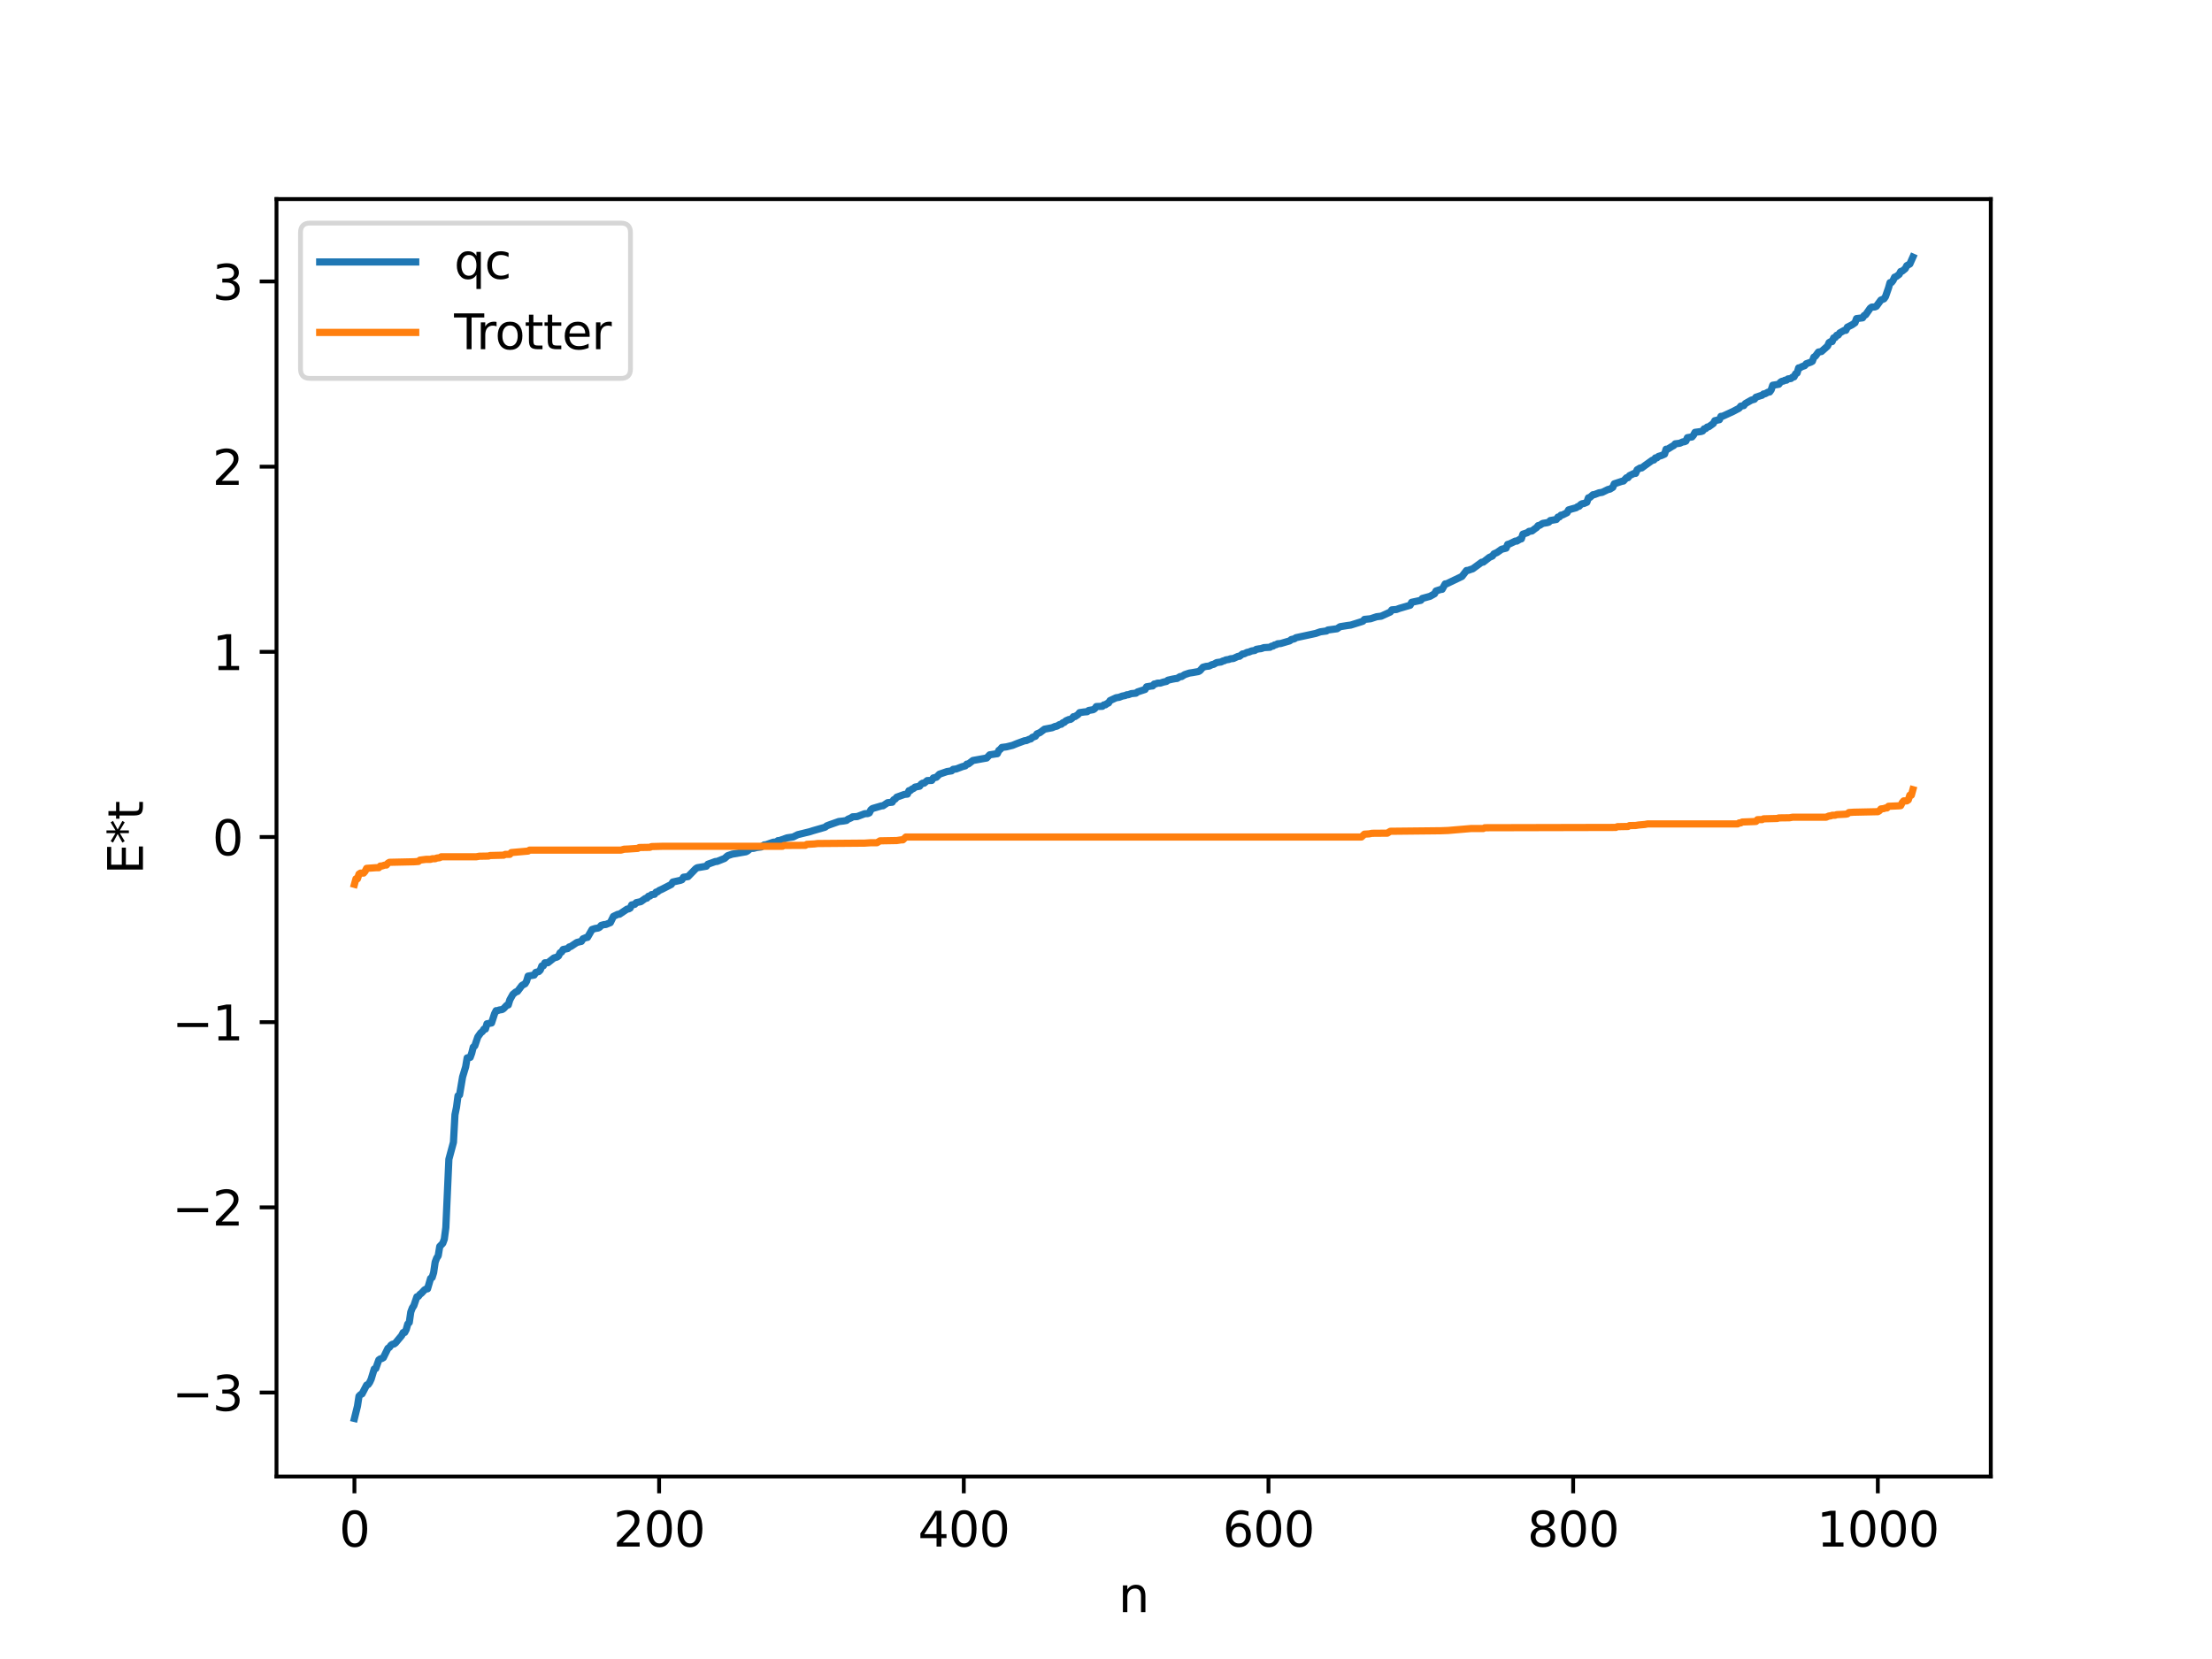 <?xml version="1.0" encoding="utf-8" standalone="no"?>
<!DOCTYPE svg PUBLIC "-//W3C//DTD SVG 1.1//EN"
  "http://www.w3.org/Graphics/SVG/1.1/DTD/svg11.dtd">
<svg xmlns:xlink="http://www.w3.org/1999/xlink" width="460.8pt" height="345.6pt" viewBox="0 0 460.8 345.6" xmlns="http://www.w3.org/2000/svg" version="1.1">
 <defs>
  <style type="text/css">*{stroke-linejoin: round; stroke-linecap: butt}</style>
 </defs>
 <g id="figure_1">
  <g id="patch_1">
   <path d="M 0 345.6 
L 460.8 345.6 
L 460.8 0 
L 0 0 
z
" style="fill: #ffffff"/>
  </g>
  <g id="axes_1">
   <g id="patch_2">
    <path d="M 57.6 307.584 
L 414.72 307.584 
L 414.72 41.472 
L 57.6 41.472 
z
" style="fill: #ffffff"/>
   </g>
   <g id="matplotlib.axis_1">
    <g id="xtick_1">
     <g id="line2d_1">
      <defs>
       <path id="mfd7991f0d5" d="M 0 0 
L 0 3.5 
" style="stroke: #000000; stroke-width: 0.8"/>
      </defs>
      <g>
       <use xlink:href="#mfd7991f0d5" x="73.833" y="307.584" style="stroke: #000000; stroke-width: 0.8"/>
      </g>
     </g>
     <g id="text_1">
      <!-- 0 -->
      <g transform="translate(70.651 322.182) scale(0.1 -0.1)">
       <defs>
        <path id="DejaVuSans-30" d="M 2034 4250 
Q 1547 4250 1301 3770 
Q 1056 3291 1056 2328 
Q 1056 1369 1301 889 
Q 1547 409 2034 409 
Q 2525 409 2770 889 
Q 3016 1369 3016 2328 
Q 3016 3291 2770 3770 
Q 2525 4250 2034 4250 
z
M 2034 4750 
Q 2819 4750 3233 4129 
Q 3647 3509 3647 2328 
Q 3647 1150 3233 529 
Q 2819 -91 2034 -91 
Q 1250 -91 836 529 
Q 422 1150 422 2328 
Q 422 3509 836 4129 
Q 1250 4750 2034 4750 
z
" transform="scale(0.016)"/>
       </defs>
       <use xlink:href="#DejaVuSans-30"/>
      </g>
     </g>
    </g>
    <g id="xtick_2">
     <g id="line2d_2">
      <g>
       <use xlink:href="#mfd7991f0d5" x="137.304" y="307.584" style="stroke: #000000; stroke-width: 0.8"/>
      </g>
     </g>
     <g id="text_2">
      <!-- 200 -->
      <g transform="translate(127.76 322.182) scale(0.1 -0.1)">
       <defs>
        <path id="DejaVuSans-32" d="M 1228 531 
L 3431 531 
L 3431 0 
L 469 0 
L 469 531 
Q 828 903 1448 1529 
Q 2069 2156 2228 2338 
Q 2531 2678 2651 2914 
Q 2772 3150 2772 3378 
Q 2772 3750 2511 3984 
Q 2250 4219 1831 4219 
Q 1534 4219 1204 4116 
Q 875 4013 500 3803 
L 500 4441 
Q 881 4594 1212 4672 
Q 1544 4750 1819 4750 
Q 2544 4750 2975 4387 
Q 3406 4025 3406 3419 
Q 3406 3131 3298 2873 
Q 3191 2616 2906 2266 
Q 2828 2175 2409 1742 
Q 1991 1309 1228 531 
z
" transform="scale(0.016)"/>
       </defs>
       <use xlink:href="#DejaVuSans-32"/>
       <use xlink:href="#DejaVuSans-30" x="63.623"/>
       <use xlink:href="#DejaVuSans-30" x="127.246"/>
      </g>
     </g>
    </g>
    <g id="xtick_3">
     <g id="line2d_3">
      <g>
       <use xlink:href="#mfd7991f0d5" x="200.775" y="307.584" style="stroke: #000000; stroke-width: 0.8"/>
      </g>
     </g>
     <g id="text_3">
      <!-- 400 -->
      <g transform="translate(191.231 322.182) scale(0.1 -0.1)">
       <defs>
        <path id="DejaVuSans-34" d="M 2419 4116 
L 825 1625 
L 2419 1625 
L 2419 4116 
z
M 2253 4666 
L 3047 4666 
L 3047 1625 
L 3713 1625 
L 3713 1100 
L 3047 1100 
L 3047 0 
L 2419 0 
L 2419 1100 
L 313 1100 
L 313 1709 
L 2253 4666 
z
" transform="scale(0.016)"/>
       </defs>
       <use xlink:href="#DejaVuSans-34"/>
       <use xlink:href="#DejaVuSans-30" x="63.623"/>
       <use xlink:href="#DejaVuSans-30" x="127.246"/>
      </g>
     </g>
    </g>
    <g id="xtick_4">
     <g id="line2d_4">
      <g>
       <use xlink:href="#mfd7991f0d5" x="264.246" y="307.584" style="stroke: #000000; stroke-width: 0.8"/>
      </g>
     </g>
     <g id="text_4">
      <!-- 600 -->
      <g transform="translate(254.702 322.182) scale(0.1 -0.1)">
       <defs>
        <path id="DejaVuSans-36" d="M 2113 2584 
Q 1688 2584 1439 2293 
Q 1191 2003 1191 1497 
Q 1191 994 1439 701 
Q 1688 409 2113 409 
Q 2538 409 2786 701 
Q 3034 994 3034 1497 
Q 3034 2003 2786 2293 
Q 2538 2584 2113 2584 
z
M 3366 4563 
L 3366 3988 
Q 3128 4100 2886 4159 
Q 2644 4219 2406 4219 
Q 1781 4219 1451 3797 
Q 1122 3375 1075 2522 
Q 1259 2794 1537 2939 
Q 1816 3084 2150 3084 
Q 2853 3084 3261 2657 
Q 3669 2231 3669 1497 
Q 3669 778 3244 343 
Q 2819 -91 2113 -91 
Q 1303 -91 875 529 
Q 447 1150 447 2328 
Q 447 3434 972 4092 
Q 1497 4750 2381 4750 
Q 2619 4750 2861 4703 
Q 3103 4656 3366 4563 
z
" transform="scale(0.016)"/>
       </defs>
       <use xlink:href="#DejaVuSans-36"/>
       <use xlink:href="#DejaVuSans-30" x="63.623"/>
       <use xlink:href="#DejaVuSans-30" x="127.246"/>
      </g>
     </g>
    </g>
    <g id="xtick_5">
     <g id="line2d_5">
      <g>
       <use xlink:href="#mfd7991f0d5" x="327.717" y="307.584" style="stroke: #000000; stroke-width: 0.8"/>
      </g>
     </g>
     <g id="text_5">
      <!-- 800 -->
      <g transform="translate(318.173 322.182) scale(0.1 -0.1)">
       <defs>
        <path id="DejaVuSans-38" d="M 2034 2216 
Q 1584 2216 1326 1975 
Q 1069 1734 1069 1313 
Q 1069 891 1326 650 
Q 1584 409 2034 409 
Q 2484 409 2743 651 
Q 3003 894 3003 1313 
Q 3003 1734 2745 1975 
Q 2488 2216 2034 2216 
z
M 1403 2484 
Q 997 2584 770 2862 
Q 544 3141 544 3541 
Q 544 4100 942 4425 
Q 1341 4750 2034 4750 
Q 2731 4750 3128 4425 
Q 3525 4100 3525 3541 
Q 3525 3141 3298 2862 
Q 3072 2584 2669 2484 
Q 3125 2378 3379 2068 
Q 3634 1759 3634 1313 
Q 3634 634 3220 271 
Q 2806 -91 2034 -91 
Q 1263 -91 848 271 
Q 434 634 434 1313 
Q 434 1759 690 2068 
Q 947 2378 1403 2484 
z
M 1172 3481 
Q 1172 3119 1398 2916 
Q 1625 2713 2034 2713 
Q 2441 2713 2670 2916 
Q 2900 3119 2900 3481 
Q 2900 3844 2670 4047 
Q 2441 4250 2034 4250 
Q 1625 4250 1398 4047 
Q 1172 3844 1172 3481 
z
" transform="scale(0.016)"/>
       </defs>
       <use xlink:href="#DejaVuSans-38"/>
       <use xlink:href="#DejaVuSans-30" x="63.623"/>
       <use xlink:href="#DejaVuSans-30" x="127.246"/>
      </g>
     </g>
    </g>
    <g id="xtick_6">
     <g id="line2d_6">
      <g>
       <use xlink:href="#mfd7991f0d5" x="391.188" y="307.584" style="stroke: #000000; stroke-width: 0.8"/>
      </g>
     </g>
     <g id="text_6">
      <!-- 1000 -->
      <g transform="translate(378.463 322.182) scale(0.1 -0.1)">
       <defs>
        <path id="DejaVuSans-31" d="M 794 531 
L 1825 531 
L 1825 4091 
L 703 3866 
L 703 4441 
L 1819 4666 
L 2450 4666 
L 2450 531 
L 3481 531 
L 3481 0 
L 794 0 
L 794 531 
z
" transform="scale(0.016)"/>
       </defs>
       <use xlink:href="#DejaVuSans-31"/>
       <use xlink:href="#DejaVuSans-30" x="63.623"/>
       <use xlink:href="#DejaVuSans-30" x="127.246"/>
       <use xlink:href="#DejaVuSans-30" x="190.869"/>
      </g>
     </g>
    </g>
    <g id="text_7">
     <!-- n -->
     <g transform="translate(232.991 335.861) scale(0.1 -0.1)">
      <defs>
       <path id="DejaVuSans-6e" d="M 3513 2113 
L 3513 0 
L 2938 0 
L 2938 2094 
Q 2938 2591 2744 2837 
Q 2550 3084 2163 3084 
Q 1697 3084 1428 2787 
Q 1159 2491 1159 1978 
L 1159 0 
L 581 0 
L 581 3500 
L 1159 3500 
L 1159 2956 
Q 1366 3272 1645 3428 
Q 1925 3584 2291 3584 
Q 2894 3584 3203 3211 
Q 3513 2838 3513 2113 
z
" transform="scale(0.016)"/>
      </defs>
      <use xlink:href="#DejaVuSans-6e"/>
     </g>
    </g>
   </g>
   <g id="matplotlib.axis_2">
    <g id="ytick_1">
     <g id="line2d_7">
      <defs>
       <path id="m2e46941ff9" d="M 0 0 
L -3.5 0 
" style="stroke: #000000; stroke-width: 0.8"/>
      </defs>
      <g>
       <use xlink:href="#m2e46941ff9" x="57.6" y="290.087" style="stroke: #000000; stroke-width: 0.8"/>
      </g>
     </g>
     <g id="text_8">
      <!-- −3 -->
      <g transform="translate(35.858 293.887) scale(0.1 -0.1)">
       <defs>
        <path id="DejaVuSans-2212" d="M 678 2272 
L 4684 2272 
L 4684 1741 
L 678 1741 
L 678 2272 
z
" transform="scale(0.016)"/>
        <path id="DejaVuSans-33" d="M 2597 2516 
Q 3050 2419 3304 2112 
Q 3559 1806 3559 1356 
Q 3559 666 3084 287 
Q 2609 -91 1734 -91 
Q 1441 -91 1130 -33 
Q 819 25 488 141 
L 488 750 
Q 750 597 1062 519 
Q 1375 441 1716 441 
Q 2309 441 2620 675 
Q 2931 909 2931 1356 
Q 2931 1769 2642 2001 
Q 2353 2234 1838 2234 
L 1294 2234 
L 1294 2753 
L 1863 2753 
Q 2328 2753 2575 2939 
Q 2822 3125 2822 3475 
Q 2822 3834 2567 4026 
Q 2313 4219 1838 4219 
Q 1578 4219 1281 4162 
Q 984 4106 628 3988 
L 628 4550 
Q 988 4650 1302 4700 
Q 1616 4750 1894 4750 
Q 2613 4750 3031 4423 
Q 3450 4097 3450 3541 
Q 3450 3153 3228 2886 
Q 3006 2619 2597 2516 
z
" transform="scale(0.016)"/>
       </defs>
       <use xlink:href="#DejaVuSans-2212"/>
       <use xlink:href="#DejaVuSans-33" x="83.789"/>
      </g>
     </g>
    </g>
    <g id="ytick_2">
     <g id="line2d_8">
      <g>
       <use xlink:href="#m2e46941ff9" x="57.6" y="251.512" style="stroke: #000000; stroke-width: 0.8"/>
      </g>
     </g>
     <g id="text_9">
      <!-- −2 -->
      <g transform="translate(35.858 255.311) scale(0.1 -0.1)">
       <use xlink:href="#DejaVuSans-2212"/>
       <use xlink:href="#DejaVuSans-32" x="83.789"/>
      </g>
     </g>
    </g>
    <g id="ytick_3">
     <g id="line2d_9">
      <g>
       <use xlink:href="#m2e46941ff9" x="57.6" y="212.937" style="stroke: #000000; stroke-width: 0.8"/>
      </g>
     </g>
     <g id="text_10">
      <!-- −1 -->
      <g transform="translate(35.858 216.736) scale(0.1 -0.1)">
       <use xlink:href="#DejaVuSans-2212"/>
       <use xlink:href="#DejaVuSans-31" x="83.789"/>
      </g>
     </g>
    </g>
    <g id="ytick_4">
     <g id="line2d_10">
      <g>
       <use xlink:href="#m2e46941ff9" x="57.6" y="174.362" style="stroke: #000000; stroke-width: 0.8"/>
      </g>
     </g>
     <g id="text_11">
      <!-- 0 -->
      <g transform="translate(44.237 178.161) scale(0.1 -0.1)">
       <use xlink:href="#DejaVuSans-30"/>
      </g>
     </g>
    </g>
    <g id="ytick_5">
     <g id="line2d_11">
      <g>
       <use xlink:href="#m2e46941ff9" x="57.6" y="135.787" style="stroke: #000000; stroke-width: 0.8"/>
      </g>
     </g>
     <g id="text_12">
      <!-- 1 -->
      <g transform="translate(44.237 139.586) scale(0.1 -0.1)">
       <use xlink:href="#DejaVuSans-31"/>
      </g>
     </g>
    </g>
    <g id="ytick_6">
     <g id="line2d_12">
      <g>
       <use xlink:href="#m2e46941ff9" x="57.6" y="97.212" style="stroke: #000000; stroke-width: 0.8"/>
      </g>
     </g>
     <g id="text_13">
      <!-- 2 -->
      <g transform="translate(44.237 101.011) scale(0.1 -0.1)">
       <use xlink:href="#DejaVuSans-32"/>
      </g>
     </g>
    </g>
    <g id="ytick_7">
     <g id="line2d_13">
      <g>
       <use xlink:href="#m2e46941ff9" x="57.6" y="58.637" style="stroke: #000000; stroke-width: 0.8"/>
      </g>
     </g>
     <g id="text_14">
      <!-- 3 -->
      <g transform="translate(44.237 62.436) scale(0.1 -0.1)">
       <use xlink:href="#DejaVuSans-33"/>
      </g>
     </g>
    </g>
    <g id="text_15">
     <!-- E*t -->
     <g transform="translate(29.778 182.148) rotate(-90) scale(0.1 -0.1)">
      <defs>
       <path id="DejaVuSans-45" d="M 628 4666 
L 3578 4666 
L 3578 4134 
L 1259 4134 
L 1259 2753 
L 3481 2753 
L 3481 2222 
L 1259 2222 
L 1259 531 
L 3634 531 
L 3634 0 
L 628 0 
L 628 4666 
z
" transform="scale(0.016)"/>
       <path id="DejaVuSans-2a" d="M 3009 3897 
L 1888 3291 
L 3009 2681 
L 2828 2375 
L 1778 3009 
L 1778 1831 
L 1422 1831 
L 1422 3009 
L 372 2375 
L 191 2681 
L 1313 3291 
L 191 3897 
L 372 4206 
L 1422 3572 
L 1422 4750 
L 1778 4750 
L 1778 3572 
L 2828 4206 
L 3009 3897 
z
" transform="scale(0.016)"/>
       <path id="DejaVuSans-74" d="M 1172 4494 
L 1172 3500 
L 2356 3500 
L 2356 3053 
L 1172 3053 
L 1172 1153 
Q 1172 725 1289 603 
Q 1406 481 1766 481 
L 2356 481 
L 2356 0 
L 1766 0 
Q 1100 0 847 248 
Q 594 497 594 1153 
L 594 3053 
L 172 3053 
L 172 3500 
L 594 3500 
L 594 4494 
L 1172 4494 
z
" transform="scale(0.016)"/>
      </defs>
      <use xlink:href="#DejaVuSans-45"/>
      <use xlink:href="#DejaVuSans-2a" x="63.184"/>
      <use xlink:href="#DejaVuSans-74" x="113.184"/>
     </g>
    </g>
   </g>
   <g id="line2d_14">
    <path d="M 73.833 295.488 
L 74.467 292.927 
L 74.785 290.853 
L 75.102 290.53 
L 75.42 290.368 
L 76.372 288.537 
L 76.689 288.426 
L 77.006 287.971 
L 77.324 287.29 
L 77.958 285.189 
L 78.276 285.096 
L 78.91 283.304 
L 79.228 283.073 
L 79.545 283.008 
L 79.862 282.825 
L 80.815 280.883 
L 81.132 280.676 
L 81.449 280.225 
L 81.767 280.024 
L 82.084 279.976 
L 82.401 279.747 
L 83.671 278.222 
L 83.988 277.596 
L 84.305 277.579 
L 84.623 276.961 
L 84.94 275.825 
L 85.258 275.496 
L 85.575 273.314 
L 85.892 272.475 
L 86.21 271.996 
L 86.844 270.14 
L 87.162 270.053 
L 87.479 269.632 
L 87.796 269.396 
L 88.431 268.714 
L 88.748 268.528 
L 89.066 268.483 
L 89.7 266.318 
L 90.018 266.132 
L 90.335 265.103 
L 90.653 262.922 
L 90.97 262.082 
L 91.287 261.604 
L 91.605 259.661 
L 92.239 259.003 
L 92.557 258.136 
L 92.874 255.739 
L 93.509 241.49 
L 94.461 237.957 
L 94.778 232.221 
L 95.096 230.661 
L 95.413 228.264 
L 95.73 228.103 
L 96.365 224.35 
L 97 222.251 
L 97.317 220.374 
L 97.952 220.268 
L 98.269 219.386 
L 98.586 218.134 
L 98.904 217.872 
L 99.539 216.007 
L 100.173 215.129 
L 100.491 214.908 
L 100.808 214.381 
L 101.125 214.376 
L 101.443 213.274 
L 102.395 213.108 
L 103.029 211.167 
L 103.347 210.539 
L 103.664 210.536 
L 103.981 210.408 
L 104.616 210.304 
L 104.934 210.087 
L 105.568 209.415 
L 105.886 209.349 
L 106.203 208.292 
L 106.838 207.15 
L 107.472 206.624 
L 107.79 206.541 
L 108.742 205.276 
L 109.377 204.94 
L 109.694 204.406 
L 110.011 203.341 
L 111.281 203.12 
L 111.598 202.573 
L 112.233 202.396 
L 112.55 202.086 
L 112.867 201.23 
L 113.185 201.198 
L 113.502 200.57 
L 114.137 200.555 
L 115.406 199.551 
L 116.041 199.379 
L 116.358 199.13 
L 116.676 198.477 
L 116.993 198.323 
L 117.31 197.794 
L 118.262 197.604 
L 118.58 197.262 
L 118.897 197.181 
L 120.167 196.339 
L 120.801 196.171 
L 121.119 196.103 
L 121.436 195.578 
L 122.071 195.309 
L 122.388 195.273 
L 123.34 193.627 
L 123.975 193.424 
L 124.61 193.324 
L 124.927 193.151 
L 125.244 192.772 
L 125.879 192.603 
L 126.196 192.594 
L 127.148 192.204 
L 127.783 190.907 
L 128.735 190.455 
L 129.053 190.447 
L 130.639 189.379 
L 130.957 189.345 
L 131.274 189.173 
L 131.591 188.508 
L 132.226 188.394 
L 132.543 188.036 
L 133.496 187.831 
L 134.448 187.155 
L 134.765 187.102 
L 135.082 186.706 
L 135.4 186.661 
L 135.717 186.371 
L 136.352 186.294 
L 136.669 185.845 
L 136.986 185.787 
L 137.304 185.512 
L 137.939 185.222 
L 139.843 184.245 
L 140.16 183.74 
L 141.747 183.386 
L 142.064 183.263 
L 142.381 182.742 
L 143.334 182.612 
L 144.92 180.982 
L 145.238 180.767 
L 147.142 180.448 
L 147.459 180.035 
L 149.046 179.466 
L 149.363 179.457 
L 150.95 178.826 
L 151.585 178.256 
L 152.537 177.933 
L 155.393 177.44 
L 155.71 177.274 
L 156.345 176.746 
L 156.98 176.726 
L 157.615 176.554 
L 158.567 176.439 
L 159.201 176.001 
L 159.519 175.993 
L 160.471 175.657 
L 161.105 175.444 
L 161.74 175.395 
L 162.058 175.119 
L 162.375 175.105 
L 163.962 174.542 
L 165.231 174.353 
L 166.183 173.877 
L 168.722 173.252 
L 169.357 173.047 
L 171.896 172.318 
L 172.213 172.045 
L 172.848 171.802 
L 174.752 171.133 
L 175.704 171.027 
L 176.339 170.915 
L 176.656 170.652 
L 177.291 170.384 
L 177.608 170.16 
L 178.56 170.106 
L 180.147 169.509 
L 180.781 169.482 
L 181.099 169.336 
L 181.416 168.705 
L 181.734 168.437 
L 183.638 167.879 
L 183.955 167.853 
L 184.907 167.214 
L 185.859 167.118 
L 186.177 166.597 
L 186.494 166.455 
L 186.811 166.064 
L 188.398 165.492 
L 189.033 165.425 
L 189.35 164.716 
L 189.667 164.668 
L 189.985 164.37 
L 190.302 164.261 
L 190.62 163.965 
L 191.572 163.782 
L 191.889 163.344 
L 192.206 163.15 
L 192.524 163.144 
L 193.158 162.611 
L 194.11 162.573 
L 194.428 162.06 
L 195.062 161.915 
L 195.697 161.278 
L 197.284 160.729 
L 198.236 160.584 
L 198.553 160.268 
L 199.188 160.192 
L 200.458 159.71 
L 201.092 159.54 
L 201.41 159.174 
L 201.727 159.148 
L 202.679 158.423 
L 204.583 158.078 
L 205.535 157.91 
L 206.17 157.243 
L 207.439 157.048 
L 207.757 157.006 
L 208.074 156.321 
L 208.391 156.096 
L 208.709 155.704 
L 209.661 155.583 
L 210.93 155.271 
L 211.882 154.881 
L 213.469 154.295 
L 213.786 154.283 
L 214.421 153.995 
L 214.739 153.928 
L 215.056 153.605 
L 215.691 153.376 
L 216.008 152.887 
L 216.643 152.61 
L 217.595 151.899 
L 219.181 151.599 
L 219.816 151.321 
L 220.134 151.287 
L 220.768 150.914 
L 221.086 150.876 
L 221.403 150.564 
L 221.72 150.48 
L 222.038 150.161 
L 222.672 149.888 
L 222.99 149.867 
L 223.307 149.659 
L 223.624 149.293 
L 223.942 149.273 
L 224.577 148.849 
L 224.894 148.453 
L 225.846 148.315 
L 226.481 148.261 
L 226.798 148.001 
L 227.75 147.837 
L 228.067 147.621 
L 228.385 147.187 
L 229.654 147.133 
L 229.972 146.83 
L 230.289 146.827 
L 230.606 146.562 
L 230.924 146.45 
L 231.241 145.942 
L 232.51 145.354 
L 233.145 145.259 
L 233.78 145.012 
L 234.415 144.885 
L 234.732 144.731 
L 235.049 144.726 
L 235.684 144.493 
L 236.636 144.402 
L 236.953 144.146 
L 238.54 143.626 
L 238.858 143.071 
L 239.81 142.916 
L 240.127 142.888 
L 240.444 142.499 
L 240.762 142.464 
L 241.079 142.316 
L 241.714 142.299 
L 242.348 142.091 
L 242.983 141.953 
L 243.3 141.697 
L 244.253 141.478 
L 244.887 141.361 
L 245.205 141.336 
L 245.839 140.945 
L 246.157 140.938 
L 246.791 140.536 
L 247.743 140.217 
L 248.378 140.123 
L 249.648 139.898 
L 249.965 139.719 
L 250.6 138.998 
L 251.234 138.823 
L 251.869 138.757 
L 252.504 138.446 
L 252.821 138.395 
L 253.456 138.031 
L 254.408 137.896 
L 254.725 137.7 
L 255.043 137.643 
L 255.36 137.47 
L 255.995 137.377 
L 256.312 137.241 
L 256.947 137.174 
L 257.899 136.731 
L 258.216 136.716 
L 258.851 136.225 
L 259.168 136.212 
L 259.803 135.895 
L 260.12 135.856 
L 260.755 135.599 
L 261.39 135.505 
L 261.707 135.27 
L 262.342 135.158 
L 262.659 135.134 
L 263.294 134.913 
L 264.563 134.838 
L 264.881 134.615 
L 265.198 134.587 
L 265.515 134.354 
L 265.833 134.31 
L 266.15 134.113 
L 266.785 134.057 
L 267.42 133.868 
L 268.689 133.499 
L 269.006 133.221 
L 269.641 133.083 
L 269.958 132.848 
L 274.084 131.956 
L 275.036 131.624 
L 275.988 131.488 
L 276.305 131.454 
L 276.623 131.238 
L 278.527 130.982 
L 279.162 130.55 
L 280.748 130.298 
L 281.383 130.216 
L 283.605 129.516 
L 283.922 129.405 
L 284.239 129.03 
L 285.509 128.899 
L 286.778 128.478 
L 287.73 128.361 
L 289.634 127.491 
L 289.952 127.043 
L 290.904 126.969 
L 291.539 126.729 
L 293.76 126.081 
L 294.077 125.469 
L 295.981 125.059 
L 296.299 124.664 
L 297.886 124.227 
L 298.838 123.698 
L 299.155 123.105 
L 300.107 122.798 
L 300.424 122.763 
L 301.059 121.635 
L 301.377 121.605 
L 304.55 120.084 
L 305.502 118.846 
L 305.82 118.823 
L 306.454 118.598 
L 306.772 118.508 
L 308.676 117.115 
L 308.993 117.1 
L 310.262 116.111 
L 310.897 115.833 
L 311.215 115.381 
L 311.849 115.101 
L 312.484 114.657 
L 312.801 114.422 
L 313.753 114.188 
L 314.071 113.41 
L 314.388 113.337 
L 315.023 113.037 
L 315.658 112.722 
L 315.975 112.721 
L 316.61 112.341 
L 316.927 112.256 
L 317.244 111.275 
L 318.196 110.96 
L 318.514 110.7 
L 319.148 110.604 
L 319.783 110.115 
L 320.1 109.91 
L 320.418 109.497 
L 320.735 109.441 
L 321.37 109.033 
L 322.322 108.878 
L 322.639 108.779 
L 322.957 108.438 
L 324.226 108.214 
L 324.543 107.718 
L 324.861 107.69 
L 325.178 107.318 
L 325.496 107.275 
L 326.448 106.802 
L 326.765 106.218 
L 327.4 106.031 
L 328.352 105.771 
L 328.669 105.527 
L 328.986 105.452 
L 329.304 105.09 
L 329.621 104.921 
L 329.939 104.898 
L 330.573 104.628 
L 330.891 103.703 
L 331.208 103.622 
L 331.843 103.064 
L 332.16 103.029 
L 333.112 102.661 
L 333.747 102.569 
L 335.016 101.954 
L 335.334 101.916 
L 335.968 101.53 
L 336.286 100.787 
L 337.872 100.263 
L 338.19 100.212 
L 338.824 99.528 
L 339.142 99.515 
L 339.459 99.078 
L 340.411 98.618 
L 340.729 98.613 
L 341.046 97.866 
L 341.681 97.488 
L 341.998 97.477 
L 342.633 97.003 
L 344.22 95.867 
L 344.537 95.825 
L 344.854 95.387 
L 345.172 95.378 
L 345.489 95.08 
L 346.124 94.887 
L 346.758 94.609 
L 347.076 93.574 
L 347.393 93.572 
L 348.345 92.981 
L 348.662 92.821 
L 348.98 92.458 
L 349.932 92.337 
L 350.567 92.046 
L 350.884 92.028 
L 351.201 91.888 
L 351.519 91.175 
L 352.153 91.07 
L 352.471 91.028 
L 352.788 90.647 
L 353.105 90.062 
L 354.375 89.892 
L 354.692 89.783 
L 355.01 89.329 
L 355.327 89.287 
L 355.644 88.963 
L 355.962 88.905 
L 356.914 88.22 
L 357.231 87.634 
L 358.183 87.433 
L 358.5 86.733 
L 358.818 86.729 
L 361.039 85.708 
L 362.309 85.032 
L 362.626 84.611 
L 363.261 84.494 
L 363.578 84.076 
L 364.848 83.352 
L 365.482 83.171 
L 365.8 82.744 
L 366.752 82.428 
L 367.069 82.34 
L 367.386 82.065 
L 367.704 82.034 
L 368.339 81.679 
L 368.656 81.654 
L 368.973 81.214 
L 369.291 80.254 
L 370.56 80.051 
L 370.877 79.642 
L 371.195 79.434 
L 371.512 79.39 
L 371.829 79.211 
L 372.147 79.202 
L 372.464 78.937 
L 373.099 78.849 
L 373.416 78.567 
L 373.734 78.507 
L 374.051 77.869 
L 374.368 77.713 
L 374.686 76.64 
L 375.003 76.604 
L 375.32 76.398 
L 375.955 76.171 
L 376.272 75.781 
L 377.224 75.441 
L 377.542 75.262 
L 377.859 74.396 
L 378.177 74.202 
L 378.811 73.341 
L 379.446 73.227 
L 380.715 72.091 
L 381.033 71.366 
L 381.35 71.175 
L 381.667 71.159 
L 381.985 70.385 
L 382.302 70.32 
L 382.62 69.841 
L 382.937 69.806 
L 383.254 69.348 
L 383.889 68.993 
L 384.206 68.819 
L 384.524 68.813 
L 384.841 68.154 
L 385.793 67.675 
L 386.428 67.241 
L 386.745 66.373 
L 388.015 66.211 
L 388.332 65.733 
L 388.649 65.568 
L 389.601 64.208 
L 389.919 63.977 
L 390.553 63.943 
L 390.871 63.81 
L 391.823 62.513 
L 392.458 62.254 
L 392.775 61.811 
L 393.41 59.992 
L 393.727 58.876 
L 394.044 58.829 
L 394.362 58.421 
L 394.679 57.742 
L 394.996 57.627 
L 395.631 57.156 
L 395.948 56.555 
L 396.266 56.479 
L 396.9 55.965 
L 397.218 55.346 
L 397.853 54.99 
L 398.487 53.568 
L 398.487 53.568 
" clip-path="url(#pa1eaece3a1)" style="fill: none; stroke: #1f77b4; stroke-width: 1.5; stroke-linecap: square"/>
   </g>
   <g id="line2d_15">
    <path d="M 73.833 184.223 
L 74.15 183.072 
L 74.467 183.072 
L 74.785 182.088 
L 75.102 181.884 
L 75.737 181.884 
L 76.054 181.516 
L 76.372 180.895 
L 78.276 180.761 
L 78.91 180.761 
L 79.228 180.41 
L 79.545 180.41 
L 80.18 180.205 
L 80.497 180.205 
L 80.815 179.817 
L 81.132 179.635 
L 86.21 179.524 
L 87.162 179.459 
L 87.479 179.178 
L 88.748 179.018 
L 89.7 179.018 
L 90.018 178.894 
L 90.653 178.894 
L 90.97 178.75 
L 91.605 178.675 
L 91.922 178.481 
L 99.221 178.481 
L 99.856 178.366 
L 101.443 178.339 
L 101.76 178.339 
L 102.077 178.22 
L 104.934 178.146 
L 105.251 177.982 
L 106.203 177.974 
L 106.52 177.604 
L 110.011 177.296 
L 110.329 177.09 
L 129.37 177.09 
L 130.005 176.905 
L 130.957 176.862 
L 132.861 176.737 
L 133.178 176.553 
L 135.4 176.514 
L 135.717 176.357 
L 138.256 176.291 
L 163.01 176.291 
L 163.327 176.127 
L 167.77 176.098 
L 168.087 175.895 
L 169.674 175.806 
L 170.309 175.723 
L 180.147 175.639 
L 181.416 175.554 
L 182.686 175.554 
L 183.32 175.161 
L 186.811 175.1 
L 187.763 174.955 
L 188.081 174.955 
L 188.715 174.362 
L 283.605 174.362 
L 284.239 173.769 
L 285.191 173.71 
L 285.826 173.589 
L 289 173.563 
L 289.634 173.17 
L 300.107 173.06 
L 301.694 173.001 
L 302.646 172.918 
L 306.454 172.597 
L 308.993 172.597 
L 309.31 172.433 
L 336.603 172.368 
L 336.92 172.21 
L 339.142 172.171 
L 339.459 171.987 
L 340.729 171.965 
L 341.363 171.862 
L 342.633 171.752 
L 343.267 171.634 
L 361.991 171.634 
L 362.309 171.428 
L 362.626 171.428 
L 362.943 171.241 
L 365.482 171.141 
L 365.8 171.12 
L 366.117 170.75 
L 367.069 170.742 
L 367.386 170.578 
L 370.243 170.505 
L 370.56 170.385 
L 372.781 170.358 
L 373.416 170.243 
L 380.398 170.243 
L 381.033 169.974 
L 381.35 169.974 
L 381.667 169.83 
L 382.302 169.83 
L 382.62 169.706 
L 384.524 169.608 
L 384.841 169.546 
L 385.158 169.266 
L 386.11 169.2 
L 391.188 169.089 
L 391.505 168.907 
L 391.823 168.519 
L 392.458 168.441 
L 392.775 168.314 
L 393.092 168.314 
L 393.41 167.963 
L 395.631 167.867 
L 395.948 167.829 
L 396.266 167.208 
L 396.583 166.84 
L 397.218 166.84 
L 397.535 166.636 
L 397.853 165.652 
L 398.17 165.652 
L 398.487 164.501 
L 398.487 164.501 
" clip-path="url(#pa1eaece3a1)" style="fill: none; stroke: #ff7f0e; stroke-width: 1.5; stroke-linecap: square"/>
   </g>
   <g id="patch_3">
    <path d="M 57.6 307.584 
L 57.6 41.472 
" style="fill: none; stroke: #000000; stroke-width: 0.8; stroke-linejoin: miter; stroke-linecap: square"/>
   </g>
   <g id="patch_4">
    <path d="M 414.72 307.584 
L 414.72 41.472 
" style="fill: none; stroke: #000000; stroke-width: 0.8; stroke-linejoin: miter; stroke-linecap: square"/>
   </g>
   <g id="patch_5">
    <path d="M 57.6 307.584 
L 414.72 307.584 
" style="fill: none; stroke: #000000; stroke-width: 0.8; stroke-linejoin: miter; stroke-linecap: square"/>
   </g>
   <g id="patch_6">
    <path d="M 57.6 41.472 
L 414.72 41.472 
" style="fill: none; stroke: #000000; stroke-width: 0.8; stroke-linejoin: miter; stroke-linecap: square"/>
   </g>
   <g id="legend_1">
    <g id="patch_7">
     <path d="M 64.6 78.828 
L 129.342 78.828 
Q 131.342 78.828 131.342 76.828 
L 131.342 48.472 
Q 131.342 46.472 129.342 46.472 
L 64.6 46.472 
Q 62.6 46.472 62.6 48.472 
L 62.6 76.828 
Q 62.6 78.828 64.6 78.828 
z
" style="fill: #ffffff; opacity: 0.8; stroke: #cccccc; stroke-linejoin: miter"/>
    </g>
    <g id="line2d_16">
     <path d="M 66.6 54.57 
L 76.6 54.57 
L 86.6 54.57 
" style="fill: none; stroke: #1f77b4; stroke-width: 1.5; stroke-linecap: square"/>
    </g>
    <g id="text_16">
     <!-- qc -->
     <g transform="translate(94.6 58.07) scale(0.1 -0.1)">
      <defs>
       <path id="DejaVuSans-71" d="M 947 1747 
Q 947 1113 1208 752 
Q 1469 391 1925 391 
Q 2381 391 2643 752 
Q 2906 1113 2906 1747 
Q 2906 2381 2643 2742 
Q 2381 3103 1925 3103 
Q 1469 3103 1208 2742 
Q 947 2381 947 1747 
z
M 2906 525 
Q 2725 213 2448 61 
Q 2172 -91 1784 -91 
Q 1150 -91 751 415 
Q 353 922 353 1747 
Q 353 2572 751 3078 
Q 1150 3584 1784 3584 
Q 2172 3584 2448 3432 
Q 2725 3281 2906 2969 
L 2906 3500 
L 3481 3500 
L 3481 -1331 
L 2906 -1331 
L 2906 525 
z
" transform="scale(0.016)"/>
       <path id="DejaVuSans-63" d="M 3122 3366 
L 3122 2828 
Q 2878 2963 2633 3030 
Q 2388 3097 2138 3097 
Q 1578 3097 1268 2742 
Q 959 2388 959 1747 
Q 959 1106 1268 751 
Q 1578 397 2138 397 
Q 2388 397 2633 464 
Q 2878 531 3122 666 
L 3122 134 
Q 2881 22 2623 -34 
Q 2366 -91 2075 -91 
Q 1284 -91 818 406 
Q 353 903 353 1747 
Q 353 2603 823 3093 
Q 1294 3584 2113 3584 
Q 2378 3584 2631 3529 
Q 2884 3475 3122 3366 
z
" transform="scale(0.016)"/>
      </defs>
      <use xlink:href="#DejaVuSans-71"/>
      <use xlink:href="#DejaVuSans-63" x="63.477"/>
     </g>
    </g>
    <g id="line2d_17">
     <path d="M 66.6 69.249 
L 76.6 69.249 
L 86.6 69.249 
" style="fill: none; stroke: #ff7f0e; stroke-width: 1.5; stroke-linecap: square"/>
    </g>
    <g id="text_17">
     <!-- Trotter -->
     <g transform="translate(94.6 72.749) scale(0.1 -0.1)">
      <defs>
       <path id="DejaVuSans-54" d="M -19 4666 
L 3928 4666 
L 3928 4134 
L 2272 4134 
L 2272 0 
L 1638 0 
L 1638 4134 
L -19 4134 
L -19 4666 
z
" transform="scale(0.016)"/>
       <path id="DejaVuSans-72" d="M 2631 2963 
Q 2534 3019 2420 3045 
Q 2306 3072 2169 3072 
Q 1681 3072 1420 2755 
Q 1159 2438 1159 1844 
L 1159 0 
L 581 0 
L 581 3500 
L 1159 3500 
L 1159 2956 
Q 1341 3275 1631 3429 
Q 1922 3584 2338 3584 
Q 2397 3584 2469 3576 
Q 2541 3569 2628 3553 
L 2631 2963 
z
" transform="scale(0.016)"/>
       <path id="DejaVuSans-6f" d="M 1959 3097 
Q 1497 3097 1228 2736 
Q 959 2375 959 1747 
Q 959 1119 1226 758 
Q 1494 397 1959 397 
Q 2419 397 2687 759 
Q 2956 1122 2956 1747 
Q 2956 2369 2687 2733 
Q 2419 3097 1959 3097 
z
M 1959 3584 
Q 2709 3584 3137 3096 
Q 3566 2609 3566 1747 
Q 3566 888 3137 398 
Q 2709 -91 1959 -91 
Q 1206 -91 779 398 
Q 353 888 353 1747 
Q 353 2609 779 3096 
Q 1206 3584 1959 3584 
z
" transform="scale(0.016)"/>
       <path id="DejaVuSans-65" d="M 3597 1894 
L 3597 1613 
L 953 1613 
Q 991 1019 1311 708 
Q 1631 397 2203 397 
Q 2534 397 2845 478 
Q 3156 559 3463 722 
L 3463 178 
Q 3153 47 2828 -22 
Q 2503 -91 2169 -91 
Q 1331 -91 842 396 
Q 353 884 353 1716 
Q 353 2575 817 3079 
Q 1281 3584 2069 3584 
Q 2775 3584 3186 3129 
Q 3597 2675 3597 1894 
z
M 3022 2063 
Q 3016 2534 2758 2815 
Q 2500 3097 2075 3097 
Q 1594 3097 1305 2825 
Q 1016 2553 972 2059 
L 3022 2063 
z
" transform="scale(0.016)"/>
      </defs>
      <use xlink:href="#DejaVuSans-54"/>
      <use xlink:href="#DejaVuSans-72" x="46.334"/>
      <use xlink:href="#DejaVuSans-6f" x="85.197"/>
      <use xlink:href="#DejaVuSans-74" x="146.379"/>
      <use xlink:href="#DejaVuSans-74" x="185.588"/>
      <use xlink:href="#DejaVuSans-65" x="224.797"/>
      <use xlink:href="#DejaVuSans-72" x="286.32"/>
     </g>
    </g>
   </g>
  </g>
 </g>
 <defs>
  <clipPath id="pa1eaece3a1">
   <rect x="57.6" y="41.472" width="357.12" height="266.112"/>
  </clipPath>
 </defs>
</svg>
